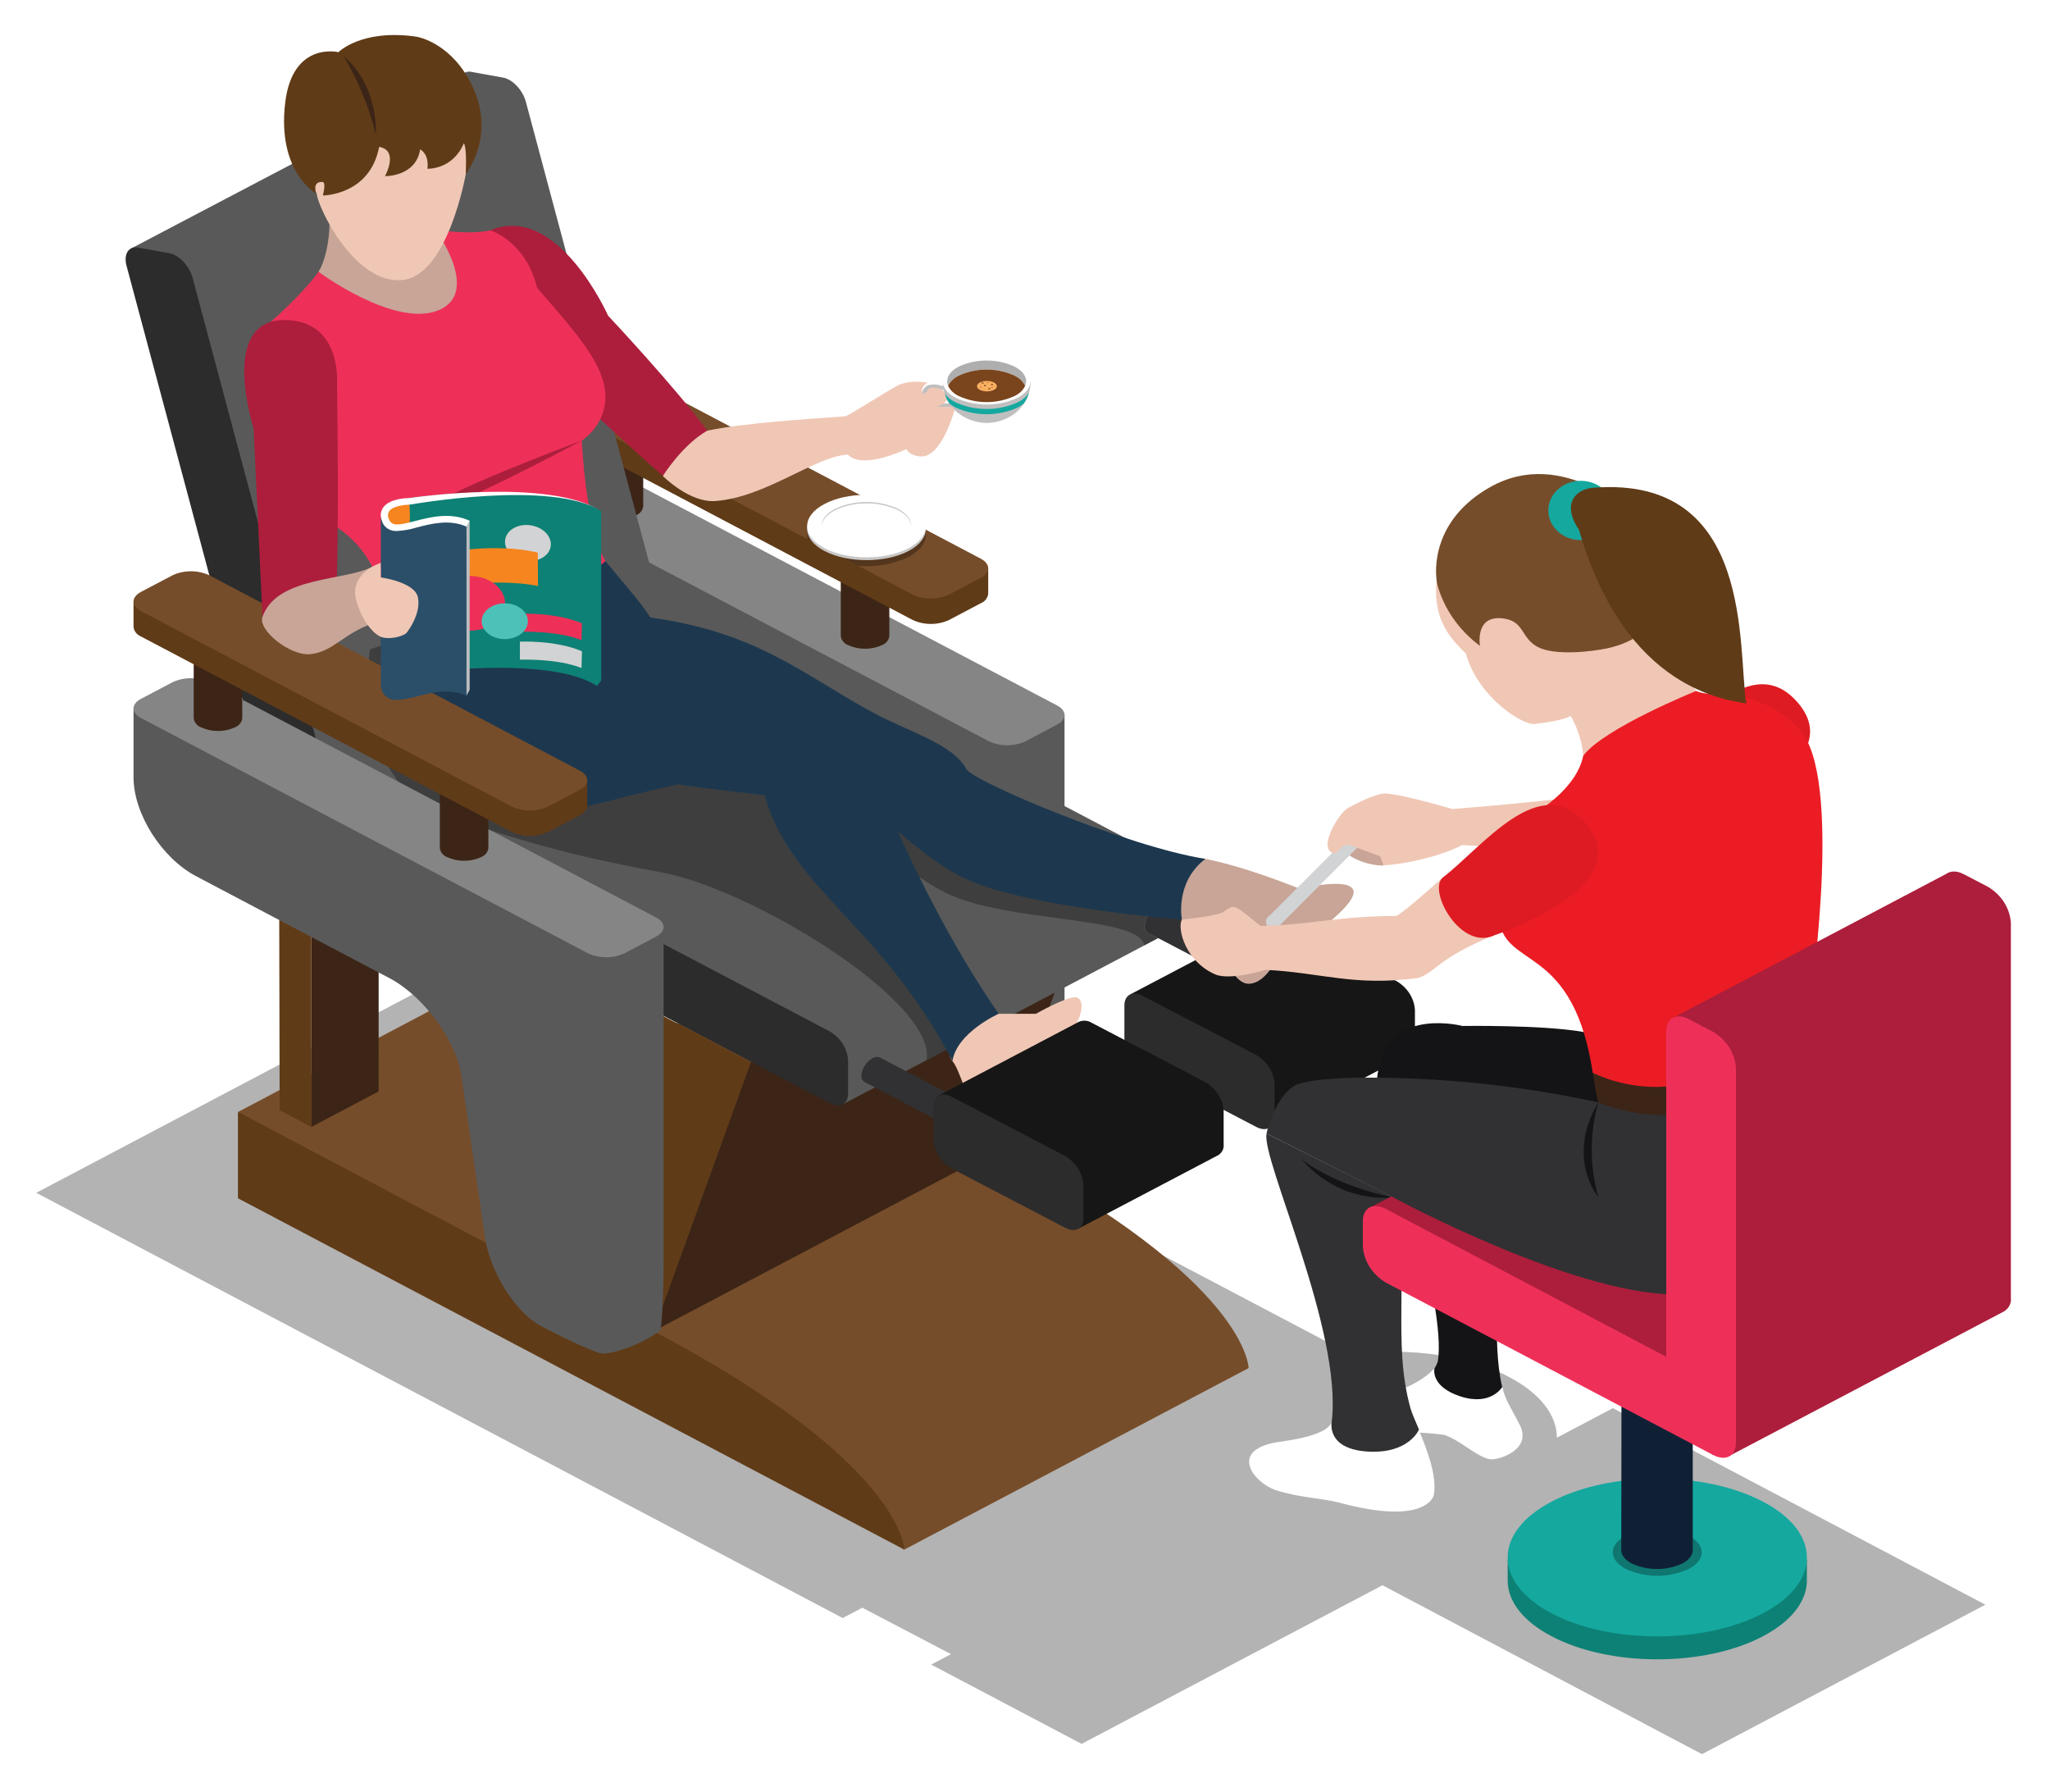 <svg width="254" height="222" viewBox="0 0 254 222" fill="none" xmlns="http://www.w3.org/2000/svg">
<g clip-path="url(#clip0_477_5059)" filter="url(#filter0_d_477_5059)">
<path opacity="0.3" d="M245.993 194.792L199.841 170.444L192.901 174.101C192.901 171.372 190.912 168.648 186.962 166.576C181.264 163.566 173.028 162.743 165.902 164.067L166.908 163.541L125.942 141.967L57.67 115.738L4.49 143.768L104.415 196.447L106.838 195.163L117.827 200.917L115.377 202.212L134.013 212.035L171.292 192.383L210.879 213.309L245.993 194.792Z" fill="#010101"/>
<path d="M123.651 138.425C92.767 122.17 60.812 117.474 60.582 117.354L29.489 133.754L112.041 187.968L154.705 165.482C154.705 165.482 154.705 154.771 123.651 138.425Z" fill="#764D2A"/>
<path d="M112.042 187.967L29.484 144.445V133.738C29.484 133.738 49.929 144.565 80.988 160.916C112.048 177.266 112.042 187.967 112.042 187.967Z" fill="#603B17"/>
<path d="M38.577 110.429V135.61L46.917 131.21L46.912 106.029L38.577 110.429Z" fill="#3C2517"/>
<path d="M34.594 108.328L34.649 133.544L38.577 135.611V110.43L34.594 108.328Z" fill="#603B17"/>
<path d="M42.929 103.928L34.594 108.328L38.577 110.43L46.912 106.03L42.929 103.928Z" fill="#764D2A"/>
<path d="M131.898 84.572C131.898 84.572 123.8 82.736 119.514 80.509L83.334 61.444C79.076 59.206 74.856 57.225 73.95 57.044C73.043 56.863 70.999 57.415 70.906 57.46C70.812 57.506 66.225 57.46 66.225 57.46V66.014C66.225 70.505 69.708 76.008 73.961 78.251L97.932 90.889C102.185 93.136 106.201 98.61 106.85 103.06L109.745 122.872C110.393 127.317 113.536 132.33 116.728 134.01C119.921 135.691 123.25 137.221 124.173 137.422C125.096 137.622 127.937 136.634 129.008 136.062C129.848 135.637 130.659 135.166 131.437 134.652C131.695 134.442 131.898 130.167 131.898 125.682V84.572Z" fill="#595959"/>
<path d="M130.969 85.772C132.211 85.115 132.211 84.041 130.969 83.389L75.592 54.245C74.891 53.921 74.117 53.752 73.331 53.752C72.546 53.752 71.771 53.921 71.07 54.245L67.153 56.302C65.911 56.959 65.917 58.033 67.153 58.69L122.536 87.834C123.235 88.158 124.009 88.327 124.794 88.327C125.578 88.327 126.352 88.158 127.052 87.834L130.969 85.772Z" fill="#858585"/>
<path d="M79.696 49.223H79.295V49.313C79.153 49.178 78.99 49.063 78.811 48.972C78.152 48.666 77.422 48.506 76.682 48.506C75.942 48.506 75.213 48.666 74.553 48.972C74.374 49.065 74.209 49.179 74.064 49.313V49.223H73.674V58.685C73.674 58.694 73.674 58.702 73.674 58.71C73.7 58.952 73.795 59.183 73.95 59.379C74.106 59.576 74.316 59.731 74.559 59.829C75.218 60.136 75.948 60.296 76.688 60.296C77.428 60.296 78.157 60.136 78.817 59.829C79.059 59.73 79.267 59.575 79.422 59.378C79.576 59.181 79.671 58.951 79.696 58.71V58.685V49.223Z" fill="#3C2517"/>
<path d="M74.559 50.347C75.219 50.651 75.949 50.81 76.688 50.81C77.428 50.81 78.157 50.651 78.817 50.347C79.073 50.266 79.295 50.115 79.453 49.913C79.61 49.712 79.694 49.471 79.694 49.223C79.694 48.976 79.61 48.735 79.453 48.533C79.295 48.332 79.073 48.18 78.817 48.099C78.157 47.795 77.428 47.637 76.688 47.637C75.949 47.637 75.219 47.795 74.559 48.099C74.322 48.198 74.116 48.351 73.962 48.544C73.808 48.736 73.711 48.962 73.68 49.198C73.68 49.207 73.68 49.215 73.68 49.223C73.705 49.465 73.799 49.696 73.954 49.893C74.108 50.091 74.317 50.247 74.559 50.347Z" fill="#0D8175"/>
<path d="M110.19 65.298H109.8V65.388C109.654 65.255 109.49 65.141 109.311 65.047C108.651 64.743 107.922 64.584 107.182 64.584C106.442 64.584 105.713 64.743 105.053 65.047C104.876 65.141 104.714 65.255 104.569 65.388V65.298H104.174V74.785C104.199 75.026 104.293 75.257 104.448 75.455C104.602 75.652 104.811 75.809 105.053 75.909C105.713 76.213 106.442 76.371 107.182 76.371C107.922 76.371 108.651 76.213 109.311 75.909C109.554 75.81 109.763 75.653 109.918 75.456C110.072 75.258 110.166 75.027 110.19 74.785V65.298Z" fill="#3C2517"/>
<path d="M105.053 66.42C105.713 66.724 106.442 66.883 107.182 66.883C107.922 66.883 108.651 66.724 109.311 66.42C109.568 66.341 109.791 66.19 109.948 65.989C110.106 65.787 110.191 65.546 110.191 65.299C110.191 65.051 110.106 64.81 109.948 64.609C109.791 64.408 109.568 64.257 109.311 64.177C108.652 63.871 107.922 63.711 107.182 63.711C106.442 63.711 105.712 63.871 105.053 64.177C104.816 64.275 104.61 64.427 104.456 64.619C104.302 64.81 104.205 65.035 104.174 65.271V65.296C104.199 65.538 104.293 65.769 104.448 65.966C104.602 66.164 104.811 66.32 105.053 66.42Z" fill="#0D8175"/>
<path d="M122.442 69.536V66.396H117.8L75.592 44.145C74.892 43.821 74.117 43.652 73.332 43.652C72.546 43.652 71.771 43.821 71.071 44.145L70.741 44.321H66.225V47.401C66.251 47.658 66.351 47.904 66.515 48.113C66.68 48.323 66.901 48.489 67.159 48.595L113.08 72.802C113.78 73.126 114.554 73.295 115.338 73.295C116.123 73.295 116.897 73.126 117.596 72.802L121.514 70.735C121.773 70.631 121.996 70.464 122.16 70.253C122.323 70.042 122.421 69.794 122.442 69.536Z" fill="#603B17"/>
<path d="M121.514 67.585C122.755 66.928 122.75 65.859 121.514 65.207L75.592 40.995C74.891 40.673 74.116 40.506 73.331 40.506C72.546 40.506 71.772 40.673 71.07 40.995L67.153 43.062C65.911 43.714 65.917 44.788 67.153 45.445L113.074 69.652C113.774 69.976 114.548 70.145 115.333 70.145C116.117 70.145 116.891 69.976 117.591 69.652L121.514 67.585Z" fill="#764D2A"/>
<path d="M80.982 160.911L64.999 152.483L54.769 107.42L93.025 127.593L80.982 160.911Z" fill="#603B17"/>
<path d="M123.651 138.421L80.982 160.912L93.026 127.594L135.689 105.098L123.651 138.421Z" fill="#3C2517"/>
<path d="M145.458 111.182L104.416 132.81L102.092 129.138L44.709 98.955C44.053 98.564 43.507 98.037 43.114 97.418C42.722 96.798 42.495 96.103 42.451 95.388V95.037L40.198 91.465L81.175 69.892C81.43 69.781 81.714 69.736 81.996 69.76C82.277 69.785 82.546 69.879 82.774 70.032L143.86 102.141C144.517 102.533 145.064 103.06 145.456 103.681C145.848 104.301 146.075 104.998 146.118 105.713V109.847C146.149 110.103 146.105 110.362 145.988 110.597C145.872 110.832 145.689 111.034 145.458 111.182Z" fill="#595959"/>
<path d="M105.08 131.477C105.08 132.787 104.058 133.319 102.816 132.666L41.73 100.557C41.073 100.166 40.526 99.638 40.133 99.018C39.739 98.397 39.511 97.701 39.467 96.985V92.856C39.467 91.547 40.489 91.015 41.725 91.667L102.816 123.776C103.474 124.168 104.021 124.696 104.414 125.316C104.807 125.937 105.035 126.633 105.08 127.348V131.477Z" fill="#2C2C2C"/>
<path d="M154.431 113.907L154.304 114.103L154.249 114.073C154.284 114.189 154.3 114.308 154.299 114.429C154.273 114.858 154.137 115.275 153.903 115.647C153.668 116.019 153.341 116.336 152.947 116.571C152.833 116.629 152.711 116.675 152.585 116.706L152.639 116.737L152.513 116.932L142.228 111.549C142.09 111.459 141.981 111.337 141.912 111.196C141.842 111.055 141.815 110.9 141.832 110.746C141.858 110.317 141.993 109.899 142.228 109.526C142.463 109.153 142.79 108.835 143.184 108.599C143.322 108.511 143.482 108.457 143.65 108.442C143.817 108.427 143.986 108.452 144.14 108.514L154.431 113.907Z" fill="#313133"/>
<path d="M152.117 116.135C152.14 115.706 152.275 115.288 152.51 114.916C152.745 114.543 153.074 114.227 153.468 113.993C153.597 113.887 153.76 113.821 153.932 113.805C154.105 113.788 154.279 113.822 154.429 113.901C154.579 113.98 154.698 114.1 154.77 114.244C154.841 114.389 154.86 114.55 154.825 114.705C154.8 115.135 154.664 115.554 154.429 115.927C154.193 116.301 153.864 116.618 153.468 116.853C153.334 116.94 153.177 116.995 153.012 117.012C152.848 117.029 152.681 117.007 152.529 116.948C152.385 116.86 152.27 116.738 152.197 116.594C152.125 116.451 152.097 116.292 152.117 116.135Z" fill="#141416"/>
<path d="M174.638 126.584L157.238 135.73L154.914 132.058L144.557 126.675C143.902 126.282 143.357 125.754 142.965 125.133C142.574 124.513 142.348 123.817 142.304 123.103V122.751L140.052 119.184L157.392 110.063C157.649 109.958 157.932 109.915 158.213 109.941C158.493 109.966 158.761 110.059 158.991 110.209L173.056 117.554C173.713 117.946 174.26 118.473 174.652 119.094C175.044 119.714 175.271 120.41 175.314 121.126V125.25C175.344 125.507 175.297 125.767 175.178 126.002C175.059 126.237 174.872 126.438 174.638 126.584Z" fill="#161616"/>
<path d="M157.903 134.411C157.903 135.72 156.886 136.252 155.645 135.6L141.574 128.255C140.918 127.862 140.372 127.334 139.98 126.714C139.588 126.093 139.36 125.398 139.315 124.683V120.559C139.315 119.244 140.332 118.707 141.574 119.365L155.667 126.7C156.325 127.091 156.872 127.618 157.266 128.239C157.659 128.859 157.887 129.556 157.93 130.272L157.903 134.411Z" fill="#2C2C2C"/>
<path d="M81.493 69.692L65.158 8.619C64.774 7.17 63.51 5.81 62.307 5.609L58.428 4.907C58.22 4.859 58.002 4.865 57.797 4.923C57.593 4.982 57.41 5.091 57.269 5.238L16.188 26.811L39.555 93.648L81.031 71.769C81.548 71.423 81.762 70.66 81.493 69.692Z" fill="#595959"/>
<path d="M34.873 93.012C33.692 92.796 32.412 91.436 32.022 90.001L15.676 28.919C15.292 27.469 15.94 26.456 17.121 26.672L21 27.374C22.182 27.585 23.462 28.944 23.852 30.384L40.197 91.466C40.582 92.916 39.934 93.93 38.752 93.714L34.873 93.012Z" fill="#2C2C2C"/>
<path d="M116.415 43.769C116.415 43.769 113.222 42.635 111.063 43.839C109.376 44.787 105.503 47.261 104.772 47.567C100.08 47.908 92.135 48.4 87.63 49.353C85.773 49.765 83.96 50.327 82.213 51.034L82.119 54.957C82.119 54.957 85.416 58.308 88.635 58.067C94.888 57.611 100.811 52.614 105.052 52.308C106.838 54.28 112.31 51.631 112.31 51.631C112.31 51.631 112.69 52.544 114.217 52.544C116.805 52.544 118.398 46.393 118.398 46.393L117.849 45.816L116.415 43.769Z" fill="#F0C7B5"/>
<path d="M60.752 24.539C69.092 21.027 75.345 35.11 75.345 35.11C75.345 35.11 83.625 43.915 87.63 49.353C84.52 51.119 82.136 54.957 82.136 54.957C82.136 54.957 70.004 44.422 60.708 34.317C59.653 33.008 54.258 27.268 60.752 24.539Z" fill="#AC1E3C"/>
<path d="M115.129 45.313C115.017 45.253 114.924 45.166 114.861 45.062C114.799 44.958 114.768 44.84 114.772 44.721C114.772 44.345 114.854 43.858 115.272 43.718C115.689 43.578 116.634 43.834 116.876 43.939L116.953 43.547C116.909 43.547 115.821 43.046 114.997 43.372C114.728 43.498 114.508 43.698 114.368 43.943C114.228 44.189 114.175 44.468 114.217 44.742C114.215 44.922 114.265 45.1 114.361 45.257C114.458 45.414 114.597 45.546 114.766 45.64C115.402 45.937 116.113 46.076 116.827 46.041H117.969L117.64 45.605C117.64 45.605 115.904 45.775 115.129 45.313Z" fill="white"/>
<path d="M115.129 45.686C115.017 45.626 114.924 45.539 114.861 45.435C114.799 45.331 114.768 45.213 114.772 45.094C114.772 44.718 114.854 44.236 115.272 44.066C115.689 43.895 116.722 44.216 116.953 44.311V43.9C116.349 43.617 115.65 43.555 114.997 43.724C114.728 43.851 114.508 44.05 114.368 44.296C114.228 44.541 114.175 44.82 114.217 45.094C114.212 45.274 114.261 45.452 114.357 45.609C114.454 45.767 114.595 45.897 114.766 45.987C115.399 46.293 116.112 46.435 116.827 46.398H117.969L117.64 45.957C117.64 45.957 115.904 46.153 115.129 45.686Z" fill="#C0BFBF"/>
<path d="M124.497 47.311C123.798 46.987 123.025 46.818 122.241 46.818C121.458 46.818 120.685 46.987 119.986 47.311C118.744 47.963 118.744 49.032 119.986 49.689C120.686 50.011 121.458 50.178 122.241 50.178C123.025 50.178 123.797 50.011 124.497 49.689C125.75 49.032 125.75 47.963 124.497 47.311Z" fill="white"/>
<path d="M122.245 48.4C122.971 48.393 123.689 48.255 124.357 47.993C125.025 47.732 125.63 47.352 126.135 46.875C126.641 46.399 127.039 45.836 127.305 45.218C127.57 44.6 127.699 43.941 127.684 43.277H116.805C116.783 44.615 117.344 45.906 118.364 46.867C119.384 47.827 120.78 48.379 122.245 48.4Z" fill="#C0BFBF"/>
<path d="M126.146 45.815C124.938 46.374 123.602 46.665 122.248 46.665C120.893 46.665 119.558 46.374 118.349 45.815C117.799 45.547 117.336 45.151 117.009 44.666C117.143 45.121 117.346 45.557 117.613 45.96C117.839 46.151 118.085 46.319 118.349 46.462C119.557 47.023 120.893 47.315 122.248 47.315C123.602 47.315 124.938 47.023 126.146 46.462C126.407 46.318 126.652 46.15 126.877 45.96C127.144 45.557 127.347 45.121 127.481 44.666C127.154 45.15 126.694 45.546 126.146 45.815Z" fill="#15A89F"/>
<path d="M126.09 41.211C124.899 40.659 123.581 40.371 122.244 40.371C120.908 40.371 119.59 40.659 118.398 41.211C116.272 42.329 116.272 44.151 118.398 45.274C119.59 45.826 120.908 46.114 122.244 46.114C123.581 46.114 124.899 45.826 126.09 45.274C128.195 44.151 128.195 42.329 126.09 41.211Z" fill="white"/>
<path d="M125.706 41.416C124.635 40.919 123.45 40.66 122.248 40.66C121.046 40.66 119.861 40.919 118.789 41.416C117.553 42.063 117.141 42.967 117.47 43.799C117.742 43.256 118.206 42.812 118.789 42.54C119.861 42.043 121.046 41.784 122.248 41.784C123.45 41.784 124.635 42.043 125.706 42.54C126.287 42.812 126.75 43.256 127.019 43.799C127.377 42.967 126.937 42.063 125.706 41.416Z" fill="#AEAEAE"/>
<path d="M125.706 42.539C124.634 42.042 123.449 41.783 122.247 41.783C121.045 41.783 119.86 42.042 118.788 42.539C118.206 42.811 117.741 43.255 117.47 43.799C117.735 44.346 118.202 44.791 118.788 45.058C119.86 45.555 121.045 45.814 122.247 45.814C123.449 45.814 124.634 45.555 125.706 45.058C126.291 44.791 126.756 44.346 127.019 43.799C126.749 43.255 126.287 42.812 125.706 42.539Z" fill="#7A441C"/>
<path d="M123.151 43.378C122.88 43.256 122.583 43.193 122.282 43.193C121.981 43.193 121.684 43.256 121.414 43.378C120.931 43.639 120.931 44.045 121.414 44.301C121.684 44.424 121.981 44.489 122.282 44.489C122.584 44.489 122.881 44.424 123.151 44.301C123.634 44.045 123.634 43.639 123.151 43.378Z" fill="#FBB163"/>
<path d="M121.942 43.815C121.974 43.827 122.009 43.833 122.044 43.833C122.079 43.833 122.113 43.827 122.145 43.815C122.157 43.81 122.167 43.802 122.174 43.793C122.181 43.783 122.185 43.771 122.185 43.76C122.185 43.748 122.181 43.736 122.174 43.727C122.167 43.717 122.157 43.709 122.145 43.704C122.114 43.69 122.079 43.682 122.044 43.682C122.008 43.682 121.973 43.69 121.942 43.704C121.881 43.734 121.881 43.785 121.942 43.815Z" fill="#7A441C"/>
<path d="M122.481 44.216C122.547 44.236 122.618 44.236 122.685 44.216C122.745 44.186 122.745 44.136 122.685 44.101C122.653 44.086 122.618 44.078 122.583 44.078C122.547 44.078 122.512 44.086 122.481 44.101C122.42 44.136 122.42 44.186 122.481 44.216Z" fill="#7A441C"/>
<path d="M122.81 43.7C122.841 43.715 122.876 43.722 122.912 43.722C122.947 43.722 122.982 43.715 123.014 43.7C123.074 43.669 123.074 43.619 123.014 43.589C122.982 43.574 122.947 43.566 122.912 43.566C122.876 43.566 122.841 43.574 122.81 43.589C122.75 43.604 122.75 43.669 122.81 43.7Z" fill="#7A441C"/>
<path d="M121.645 43.497C121.679 43.512 121.715 43.52 121.753 43.52C121.79 43.52 121.827 43.512 121.86 43.497C121.915 43.467 121.915 43.422 121.86 43.392C121.827 43.377 121.79 43.369 121.753 43.369C121.715 43.369 121.679 43.377 121.645 43.392C121.635 43.397 121.626 43.405 121.62 43.414C121.614 43.423 121.611 43.434 121.611 43.445C121.611 43.455 121.614 43.466 121.62 43.475C121.626 43.484 121.635 43.492 121.645 43.497Z" fill="#7A441C"/>
<path d="M121.47 43.991C121.488 44.004 121.511 44.011 121.534 44.011C121.557 44.011 121.58 44.004 121.598 43.991C121.626 43.991 121.626 43.95 121.598 43.93C121.578 43.922 121.556 43.918 121.534 43.918C121.512 43.918 121.49 43.922 121.47 43.93C121.442 43.95 121.442 43.976 121.47 43.991Z" fill="#7A441C"/>
<path d="M122.855 44.041C122.895 44.051 122.937 44.051 122.977 44.041C122.982 44.037 122.986 44.032 122.988 44.026C122.991 44.02 122.992 44.014 122.992 44.008C122.992 44.001 122.991 43.995 122.988 43.99C122.986 43.984 122.982 43.979 122.977 43.974C122.958 43.967 122.937 43.963 122.916 43.963C122.895 43.963 122.874 43.967 122.855 43.974C122.847 43.977 122.841 43.982 122.837 43.988C122.832 43.993 122.83 44.001 122.83 44.008C122.83 44.015 122.832 44.022 122.837 44.028C122.841 44.034 122.847 44.038 122.855 44.041Z" fill="#7A441C"/>
<path d="M122.295 43.44C122.313 43.45 122.334 43.455 122.356 43.455C122.377 43.455 122.398 43.45 122.417 43.44C122.45 43.44 122.45 43.399 122.417 43.379C122.398 43.371 122.377 43.367 122.356 43.367C122.335 43.367 122.314 43.371 122.295 43.379C122.261 43.399 122.261 43.425 122.295 43.44Z" fill="#7A441C"/>
<path d="M121.882 44.278C121.904 44.283 121.927 44.283 121.949 44.278C121.949 44.278 121.949 44.278 121.949 44.236H121.882C121.882 44.236 121.866 44.267 121.882 44.278Z" fill="#7A441C"/>
<path d="M123.146 43.861H123.212V43.824H123.146V43.861Z" fill="#7A441C"/>
<path d="M122.7 43.379C122.708 43.386 122.719 43.391 122.73 43.391C122.741 43.391 122.752 43.386 122.76 43.379C122.76 43.379 122.76 43.379 122.76 43.353C122.751 43.348 122.741 43.346 122.73 43.346C122.72 43.346 122.709 43.348 122.7 43.353C122.7 43.353 122.7 43.374 122.7 43.379Z" fill="#7A441C"/>
<path d="M121.415 43.665H121.482C121.482 43.665 121.482 43.639 121.482 43.629C121.472 43.624 121.46 43.621 121.448 43.621C121.437 43.621 121.425 43.624 121.415 43.629V43.665Z" fill="#7A441C"/>
<path d="M117.102 44.858C117.569 46.218 116.509 46.163 115.278 46.594C114.047 47.026 112.877 46.961 112.652 46.439C112.426 45.917 113.245 45.134 114.47 44.703C115.695 44.271 116.75 43.86 117.102 44.858Z" fill="#F0C7B5"/>
<path opacity="0.3" d="M147.282 104.309C137.749 102.834 118.86 94.847 117.723 93.272C115.866 89.905 110.651 88.726 105.437 85.826C97.135 81.216 91.443 76.174 78.515 74.408C77.29 72.572 76.73 71.959 72.933 67.414C71.147 66.942 67.439 68.096 67.439 68.096L67.175 69.326L45.835 76.44C45.835 76.44 43.088 93.232 56.098 97.386C65.499 100.396 70.603 101.981 81.894 104.058C93.185 106.135 115.959 120.038 114.816 127.327L121.662 123.775C116.47 116.285 112.151 107.565 109.157 100.928C111.322 102.734 114.201 105.132 117.228 106.632C124.728 110.34 141.178 109.432 141.788 113.114L143.436 112.256L142.172 111.554C142.172 111.554 141.271 111.137 142.172 109.547C143.073 107.957 145.914 105.313 147.282 104.309Z" fill="#010101"/>
<path d="M149.348 102.398C154.639 103.452 161.04 106.106 161.04 106.106C161.04 106.106 166.644 104.726 167.595 106.106C168.375 107.255 165.287 109.758 163.65 111.123C162.012 112.488 158.474 114.133 158.474 114.133C158.474 114.133 157.117 117.735 154.787 117.871C152.458 118.006 150.678 112.131 149.672 111.013C148.667 109.894 146.431 109.949 146.431 109.949L143.475 107.536L144.288 102.845C144.288 102.845 147.81 102.569 149.348 102.398Z" fill="#C8A597"/>
<path d="M75.01 65.508C78.806 70.054 79.367 70.666 80.592 72.502C93.515 74.268 99.207 79.31 107.514 83.921C112.728 86.816 117.953 88.005 119.799 91.361C120.937 92.932 139.826 100.919 149.353 102.399C145.54 105.284 146.436 109.924 146.436 109.924C146.436 109.924 126.832 108.419 119.332 104.727C114.937 102.549 110.838 98.45 108.811 97.066C106.393 95.415 84.213 93.579 82.125 92.796C80.037 92.013 68.263 82.18 68.263 82.18V72.091L69.537 66.181C69.537 66.181 73.251 65.037 75.01 65.508Z" fill="#1D384E"/>
<path d="M123.739 121.588H128.36C128.36 121.588 132.173 119.425 133.272 119.546C134.37 119.666 134.239 121.593 132.909 123.585C131.579 125.576 128.118 127.924 127.667 128.742C127.217 129.56 127.349 134.401 123.739 134.552C119.893 134.717 119.344 128.998 118.008 127.453C117.146 126.449 118.008 123.966 118.008 123.966L119.723 120.022L123.739 121.588Z" fill="#F0C7B5"/>
<path d="M47.934 74.528C47.934 74.528 45.186 91.325 58.197 95.48C69.735 99.172 72.966 94.391 94.108 91.361C96.042 105.539 108.486 109.076 118.008 127.453C118.558 123.896 123.739 121.588 123.739 121.588C114.096 107.681 107.547 90.523 106.706 87.658C105.866 84.793 99.871 79.505 97.817 79.776C95.762 80.047 81.141 75.176 71.109 75.176C74.477 71.583 74.999 65.508 74.999 65.508L47.934 74.528Z" fill="#1D384E"/>
<path d="M40.835 22.988C40.89 27.578 39.467 29.67 39.467 29.67L41.544 33.137L48.571 37.552H57.867L58.889 29.395L57.241 26.199L52.252 22.185C52.252 22.185 40.835 20.439 40.835 22.988Z" fill="#C8A597"/>
<path d="M33.511 35.892C37.824 32.115 39.467 29.671 39.467 29.671C39.467 29.671 48.807 36.605 54.258 34.463C59.708 32.32 53.972 24.469 53.972 24.469C53.972 24.469 58.148 25.116 60.752 24.539C60.752 24.539 65.147 25.863 66.548 31.653C71.279 37.132 75.01 41.15 75.01 45.169C75.013 46.215 74.751 47.248 74.244 48.187C73.737 49.125 72.998 49.943 72.087 50.577C72.087 50.577 72.554 61.369 75.01 65.508C60.724 78.111 47.604 75 47.604 75C47.604 75 49.098 66.381 41.84 61.374C39.945 59.036 36.06 48.435 36.06 48.435C36.06 48.435 33.214 40.282 33.511 35.892Z" fill="#EE3059"/>
<path d="M72.087 50.576C72.087 50.576 52.966 57.74 53.812 58.834C54.659 59.928 72.087 50.576 72.087 50.576Z" fill="#AC1E3C"/>
<path d="M57.703 17.611C57.703 17.611 55.505 30.108 49.885 30.69C43.962 31.302 39.346 21.66 39.236 19.949C38.731 19.603 38.27 17.611 38.27 17.611L41.934 13.201L50.11 9.488L56.862 10.612L58.873 12.719L57.703 17.611Z" fill="#F0C7B5"/>
<path d="M40 18.553C40.428 18.653 40 20.218 40 20.218C40 20.218 45.824 20.218 46.977 14.198C49.477 14.624 47.703 17.82 47.703 17.82C47.703 17.82 51.521 17.921 52.06 14.504C53.269 15.236 52.955 16.902 52.955 16.902C52.955 16.902 56.065 17.068 57.477 13.741C57.884 14.454 57.702 17.589 57.702 17.589C58.728 16.124 59.372 14.463 59.584 12.735C59.797 11.007 59.572 9.257 58.928 7.62C56.73 2.016 52.615 0.692 51.499 0.531C44.747 -0.417 41.934 2.463 41.934 2.463C41.934 2.463 36.258 1.083 35.34 8.689C34.297 17.354 39.187 19.972 39.187 19.972C39.187 19.972 38.604 18.417 40 18.553Z" fill="#603B17"/>
<path d="M42.588 2.965C47.016 6.738 46.571 12.688 46.571 12.688C45.738 9.295 44.397 6.024 42.588 2.965Z" fill="#3C2517"/>
<path d="M119.327 132.404L119.206 132.599L119.146 132.569C119.182 132.685 119.201 132.805 119.201 132.926C119.175 133.355 119.039 133.773 118.803 134.145C118.567 134.517 118.238 134.833 117.844 135.068C117.73 135.129 117.608 135.177 117.481 135.208L117.541 135.233L117.415 135.434L107.13 130.046C106.991 129.956 106.882 129.835 106.812 129.694C106.743 129.553 106.716 129.397 106.734 129.243C106.76 128.814 106.896 128.396 107.131 128.023C107.367 127.651 107.696 127.335 108.091 127.101C108.227 127.01 108.387 126.955 108.554 126.94C108.721 126.925 108.889 126.951 109.042 127.016L119.327 132.404Z" fill="#313133"/>
<path d="M117.013 134.652C117.04 134.222 117.177 133.805 117.413 133.433C117.648 133.061 117.976 132.744 118.371 132.509C118.507 132.417 118.667 132.361 118.836 132.346C119.004 132.331 119.174 132.358 119.327 132.424C119.465 132.513 119.575 132.635 119.644 132.776C119.714 132.917 119.741 133.073 119.722 133.227C119.696 133.655 119.56 134.072 119.325 134.444C119.09 134.816 118.763 135.133 118.371 135.369C118.236 135.457 118.078 135.511 117.914 135.527C117.749 135.543 117.583 135.519 117.431 135.459C117.288 135.372 117.173 135.251 117.1 135.108C117.026 134.966 116.996 134.808 117.013 134.652Z" fill="#141416"/>
<path d="M150.952 139.098L133.546 148.244L131.228 144.572L120.871 139.184C120.213 138.792 119.665 138.265 119.272 137.644C118.878 137.024 118.651 136.327 118.607 135.611V135.26L116.354 131.693L133.689 122.577C133.945 122.469 134.228 122.425 134.509 122.45C134.79 122.475 135.059 122.567 135.288 122.718L149.353 130.063C150.01 130.455 150.557 130.982 150.949 131.603C151.341 132.223 151.568 132.919 151.612 133.635V137.764C151.642 138.02 151.597 138.278 151.481 138.513C151.365 138.748 151.182 138.95 150.952 139.098Z" fill="#161616"/>
<path d="M134.239 146.91C134.239 148.219 133.223 148.756 131.981 148.099L117.915 140.759C117.259 140.366 116.713 139.838 116.321 139.218C115.929 138.598 115.702 137.902 115.657 137.187V133.058C115.657 131.748 116.674 131.211 117.915 131.869L131.975 139.209C132.633 139.6 133.181 140.128 133.574 140.748C133.967 141.369 134.195 142.065 134.239 142.781V146.91Z" fill="#2C2C2C"/>
<path opacity="0.3" d="M112.563 64.996C110.647 65.911 108.479 66.293 106.327 66.094L100.08 62.798C99.767 61.634 100.459 60.41 102.162 59.512C104.165 58.564 106.434 58.189 108.673 58.438L114.601 61.559C115.008 62.768 114.338 64.057 112.563 64.996Z" fill="#010101"/>
<path d="M114.718 61.162L100.004 61.202V61.518C100.004 62.522 100.729 63.525 102.163 64.263C105.037 65.768 109.69 65.768 112.564 64.263C114.003 63.505 114.718 62.512 114.718 61.518V61.162Z" fill="#C8C7C6"/>
<path d="M112.564 63.913C109.69 65.418 105.036 65.418 102.163 63.913C99.289 62.408 99.289 59.945 102.163 58.429C105.036 56.914 109.69 56.924 112.564 58.429C115.437 59.935 115.437 62.398 112.564 63.913Z" fill="white"/>
<path d="M112.898 61.202C112.854 60.485 112.316 59.777 111.283 59.23C110.069 58.666 108.725 58.373 107.363 58.373C106 58.373 104.657 58.666 103.443 59.23C102.41 59.777 101.866 60.485 101.822 61.202C101.778 60.425 102.316 59.637 103.443 59.04C104.658 58.478 106.001 58.185 107.363 58.185C108.725 58.185 110.068 58.478 111.283 59.04C112.409 59.657 112.948 60.425 112.898 61.202Z" fill="#C8C7C6"/>
<path d="M112.899 61.204C112.855 61.921 112.316 62.629 111.283 63.175C110.071 63.732 108.733 64.022 107.376 64.021C106.019 64.02 104.682 63.729 103.47 63.17C102.437 62.624 101.894 61.916 101.85 61.199C101.894 60.481 102.437 59.774 103.47 59.227C104.685 58.663 106.028 58.369 107.391 58.369C108.753 58.369 110.096 58.663 111.311 59.227C112.316 59.779 112.855 60.486 112.899 61.204Z" fill="white"/>
<path d="M82.224 110.832C82.224 110.832 74.092 109.006 69.834 106.763L33.649 87.754C29.396 85.511 25.171 83.53 24.27 83.349C23.369 83.168 21.32 83.715 21.226 83.765C21.133 83.816 16.545 83.765 16.545 83.765V92.294C16.545 96.81 20.028 102.288 24.281 104.536L48.253 117.174C52.505 119.411 56.522 124.89 57.17 129.335L60.065 149.142C60.714 153.592 63.856 158.604 67.049 160.285C70.241 161.966 73.592 163.486 74.488 163.667C75.384 163.847 78.252 162.874 79.329 162.307C80.168 161.882 80.979 161.411 81.757 160.897C82.01 160.686 82.224 156.412 82.224 151.927V110.832Z" fill="#595959"/>
<path d="M81.284 112.035C82.531 111.378 82.531 110.305 81.284 109.652L25.912 80.508C25.211 80.184 24.437 80.016 23.651 80.016C22.866 80.016 22.091 80.184 21.39 80.508L17.478 82.57C16.231 83.223 16.231 84.296 17.478 84.954L72.856 114.097C73.555 114.421 74.329 114.59 75.114 114.59C75.898 114.59 76.672 114.421 77.372 114.097L81.284 112.035Z" fill="#858585"/>
<path d="M30.017 75.487H29.622V75.577C29.478 75.442 29.314 75.326 29.133 75.236C28.474 74.929 27.745 74.769 27.006 74.769C26.267 74.769 25.539 74.929 24.88 75.236C24.701 75.327 24.536 75.44 24.391 75.572V75.487H24.001V84.974C24.026 85.215 24.12 85.445 24.275 85.642C24.429 85.839 24.638 85.994 24.88 86.093C25.539 86.399 26.267 86.559 27.006 86.559C27.745 86.559 28.474 86.399 29.133 86.093C29.376 85.995 29.586 85.84 29.741 85.643C29.897 85.446 29.992 85.215 30.017 84.974V84.944V75.487Z" fill="#3C2517"/>
<path d="M24.902 76.611C25.562 76.913 26.29 77.07 27.028 77.07C27.766 77.07 28.494 76.913 29.154 76.611C29.413 76.532 29.638 76.382 29.797 76.18C29.957 75.978 30.043 75.736 30.043 75.487C30.043 75.238 29.957 74.996 29.797 74.794C29.638 74.592 29.413 74.442 29.154 74.363C28.495 74.059 27.767 73.9 27.028 73.9C26.289 73.9 25.561 74.059 24.902 74.363C24.665 74.461 24.459 74.613 24.305 74.805C24.151 74.996 24.054 75.221 24.023 75.457V75.487C24.046 75.729 24.14 75.96 24.295 76.158C24.449 76.356 24.659 76.512 24.902 76.611Z" fill="#0D8175"/>
<path d="M60.51 91.561H60.12V91.652C59.974 91.519 59.81 91.404 59.631 91.311C58.971 91.006 58.242 90.848 57.502 90.848C56.763 90.848 56.033 91.006 55.373 91.311C55.197 91.406 55.033 91.518 54.884 91.647V91.561H54.494V101.049C54.518 101.29 54.612 101.522 54.767 101.719C54.921 101.917 55.13 102.073 55.373 102.172C56.033 102.477 56.763 102.635 57.502 102.635C58.242 102.635 58.971 102.477 59.631 102.172C59.874 102.073 60.084 101.917 60.238 101.719C60.393 101.522 60.487 101.29 60.51 101.049V101.018V91.561Z" fill="#3C2517"/>
<path d="M55.373 92.686C56.033 92.99 56.763 93.148 57.502 93.148C58.242 93.148 58.971 92.99 59.631 92.686C59.888 92.606 60.111 92.455 60.269 92.254C60.427 92.053 60.512 91.812 60.512 91.564C60.512 91.317 60.427 91.076 60.269 90.874C60.111 90.673 59.888 90.522 59.631 90.443C58.972 90.136 58.242 89.977 57.502 89.977C56.762 89.977 56.033 90.136 55.373 90.443C55.136 90.541 54.93 90.693 54.776 90.884C54.622 91.076 54.525 91.301 54.494 91.537C54.513 91.783 54.605 92.02 54.76 92.222C54.915 92.424 55.127 92.585 55.373 92.686Z" fill="#0D8175"/>
<path d="M72.763 95.806V92.661H68.12L25.913 70.405C25.211 70.084 24.437 69.916 23.652 69.916C22.867 69.916 22.093 70.084 21.391 70.405L21.056 70.586H16.545V73.661C16.57 73.918 16.67 74.164 16.834 74.374C16.998 74.584 17.221 74.75 17.479 74.855L63.401 99.062C64.1 99.386 64.874 99.555 65.659 99.555C66.443 99.555 67.217 99.386 67.917 99.062L71.834 96.996C72.091 96.891 72.313 96.725 72.476 96.516C72.639 96.307 72.738 96.062 72.763 95.806Z" fill="#603B17"/>
<path d="M71.834 93.849C73.07 93.197 73.07 92.123 71.834 91.471L25.912 67.259C25.211 66.937 24.436 66.769 23.651 66.769C22.866 66.769 22.092 66.937 21.39 67.259L17.478 69.321C16.231 69.978 16.231 71.052 17.478 71.704L63.4 95.916C64.1 96.238 64.874 96.405 65.658 96.405C66.442 96.405 67.216 96.238 67.916 95.916L71.834 93.849Z" fill="#764D2A"/>
<path d="M73.971 80.97C67.829 77.032 50.895 79.465 50.736 79.51L50.593 57.716C51.252 57.621 68.175 55.343 74.488 59.316V80.303L73.971 80.97Z" fill="#0D8175"/>
<path d="M72.049 78.752C68.972 77.538 64.417 77.724 64.417 77.724V75.491C64.417 75.491 68.812 75.27 72.109 76.68L72.049 78.752Z" fill="#D2D3D4"/>
<path d="M72.049 75.3C68.972 74.081 64.417 74.267 64.417 74.267V72.034C64.417 72.034 68.812 71.813 72.109 73.223L72.049 75.3Z" fill="#EE3059"/>
<path d="M68.208 63.818C67.928 65.012 66.444 65.739 64.912 65.438C63.379 65.137 62.335 63.933 62.615 62.729C62.895 61.525 64.373 60.802 65.911 61.103C67.45 61.404 68.488 62.618 68.208 63.818Z" fill="#D2D3D4"/>
<path d="M66.659 68.594C60.533 67.369 52.264 69.191 52.264 69.191V65.036C52.264 65.036 60.12 62.929 66.637 64.46L66.659 68.594Z" fill="#F6851F"/>
<path d="M62.576 70.74C62.576 72.611 60.615 74.132 58.181 74.132C55.747 74.132 53.785 72.626 53.785 70.74C53.785 68.854 55.747 67.353 58.181 67.353C60.615 67.353 62.576 68.869 62.576 70.74Z" fill="#EE3059"/>
<path d="M65.405 72.958C65.405 74.182 64.12 75.175 62.537 75.175C60.955 75.175 59.675 74.172 59.675 72.958C59.675 71.744 60.955 70.74 62.537 70.74C64.12 70.74 65.405 71.734 65.405 72.958Z" fill="#4DC1B8"/>
<path d="M47.818 64.443H50.724C50.724 64.443 50.856 58.849 50.724 58.523C48.642 57.635 47.637 59.742 47.637 59.742L47.818 64.443Z" fill="#F6851F"/>
<path d="M74.488 59.316C68.339 55.383 50.906 58.498 50.736 58.523L50.593 57.715C51.301 57.61 68.043 55.207 74.488 59.316Z" fill="white"/>
<path d="M48.956 61.454C47.951 61.765 47.187 59.984 47.187 59.984V80.629C47.163 80.883 47.192 81.139 47.275 81.382C47.36 81.781 47.603 82.138 47.958 82.384C48.312 82.63 48.754 82.749 49.198 82.716C50.021 82.667 50.834 82.52 51.615 82.28C53.418 81.808 55.659 81.227 57.78 82.175L57.978 71.348L57.78 61.234C57.78 61.234 56.308 59.217 48.956 61.454Z" fill="#2B4F69"/>
<path d="M57.802 61.238V82.179L58.193 81.447V60.506L57.802 61.238Z" fill="#BDBEC0"/>
<path d="M49.219 61.78C48.775 61.812 48.334 61.694 47.979 61.448C47.625 61.202 47.382 60.845 47.297 60.446C47.186 60.17 47.151 59.875 47.194 59.585C47.237 59.294 47.357 59.018 47.544 58.78C48.395 57.736 50.434 57.701 50.665 57.701L50.736 58.519C50.236 58.519 48.758 58.659 48.258 59.272C48.157 59.409 48.094 59.567 48.076 59.731C48.058 59.896 48.085 60.062 48.154 60.215C48.478 61.218 49.252 61.113 51.395 60.556C53.34 60.054 55.791 59.422 58.197 60.511L57.802 61.238C55.681 60.295 53.439 60.877 51.637 61.343C50.855 61.584 50.043 61.73 49.219 61.78Z" fill="white"/>
<path d="M35.214 35.65C27.077 35.65 31.423 49.046 31.423 49.046L32.522 72.445L38.274 71.913C38.274 71.913 40.692 71.853 41.752 67.453C41.994 57.203 41.752 43.402 41.752 43.402C41.752 43.402 42.362 35.645 35.214 35.65Z" fill="#AC1E3C"/>
<path d="M46.17 66.18C42.907 68.006 34.27 67.324 32.517 72.436C31.968 74.122 35.962 77.227 38.341 77.047C41.209 76.826 42.511 74.493 46.181 73.234C47.615 72.386 47.923 66.511 46.17 66.18Z" fill="#C8A597"/>
<path d="M47.186 67.535C47.186 67.535 51.367 68.082 51.779 69.989C52.191 71.895 50.681 74.063 50.329 74.439C49.977 74.815 48.049 75.367 47.032 74.82C46.016 74.273 44.835 72.748 44.17 70.49C43.131 66.979 47.17 65.734 47.17 65.734L47.186 67.535Z" fill="#F0C7B5"/>
<path d="M205.006 89.76C209.978 85.987 217.159 76.26 222.879 83.198C229.296 90.984 211.483 96.844 211.483 96.844C207.242 98.947 203.132 91.416 205.006 89.76Z" fill="#DE1B22"/>
<path d="M177.732 165.518C176.117 167.304 172.825 168.673 171.089 168.648C171.089 168.648 168.892 170.755 169.381 172.13C170.952 173.866 174.617 173.098 178.974 173.766C181.034 174.428 183.43 176.936 185.017 176.776C186.369 176.64 189.935 175.301 188.166 172.26C187.182 170.319 186.517 169.491 186.133 167.805L177.732 165.518Z" fill="white"/>
<path d="M181.22 123.099C181.22 123.099 172.506 120.836 170.973 127.865C169.523 132.18 172.572 137.684 174.682 145.425C177.308 153.537 178.715 161.404 178.149 164.64C178.053 164.953 177.913 165.254 177.731 165.533C177.731 165.533 177.182 167.761 180.957 168.99C184.731 170.219 186.127 167.831 186.127 167.831C184.786 162.187 186.028 154.711 185.127 149.77L181.22 123.099Z" fill="#141416"/>
<path d="M165.007 172.129C164.628 173.484 161.419 174.226 158.694 174.592C151.958 175.495 155.354 179.715 158.101 180.613C160.848 181.511 163.925 181.616 165.914 182.143C176.864 185.103 177.644 181.225 177.644 181.225C178.089 178.862 176.809 175.581 175.793 173.137L165.007 172.129Z" fill="white"/>
<path d="M156.93 136.418C156.26 139.629 166.348 160.766 165.007 172.109C165.007 172.109 164.243 175.476 169.403 175.817C174.562 176.158 175.814 173.097 175.814 173.097C175.336 171.969 174.919 171.02 174.754 170.428C172.441 162.065 174.798 154.319 172.617 144.3L156.93 136.418Z" fill="#313133"/>
<path d="M161.266 139.604C166.178 145.313 172.595 144.32 172.595 144.32C172.595 144.32 166.002 143.196 161.266 139.604Z" fill="#141416"/>
<path d="M221.461 189.227V189.779C220.564 188.958 219.549 188.253 218.445 187.682C211.208 183.864 199.467 183.864 192.226 187.682C191.124 188.248 190.114 188.952 189.226 189.774V189.227H186.803V191.866C186.841 194.344 188.643 196.808 192.226 198.694C199.467 202.517 211.208 202.517 218.445 198.694C222.065 196.788 223.878 194.284 223.878 191.786V189.227H221.461Z" fill="#0D8175"/>
<path d="M192.226 195.855C199.467 199.673 211.209 199.673 218.445 195.855C222.065 193.949 223.878 191.445 223.878 188.942C223.878 186.438 222.071 183.925 218.445 182.033C211.209 178.215 199.467 178.215 192.226 182.033C188.687 183.895 186.885 186.328 186.803 188.771C186.803 188.831 186.803 188.887 186.803 188.942C186.797 191.445 188.632 193.949 192.226 195.855Z" fill="#15A89F"/>
<path opacity="0.3" d="M201.434 190.361C202.643 190.92 203.98 191.211 205.335 191.211C206.69 191.211 208.027 190.92 209.236 190.361C210.335 189.794 210.846 189.046 210.846 188.304C210.846 187.561 210.296 186.799 209.236 186.247C208.027 185.688 206.69 185.396 205.335 185.396C203.98 185.396 202.643 185.688 201.434 186.247C200.385 186.804 199.846 187.526 199.824 188.254V188.309C199.824 189.046 200.363 189.794 201.434 190.361Z" fill="#010101"/>
<path d="M200.906 168.111H201.483V168.241C201.697 168.045 201.939 167.876 202.203 167.739C203.175 167.292 204.249 167.059 205.338 167.059C206.426 167.059 207.5 167.292 208.472 167.739C208.732 167.879 208.972 168.048 209.186 168.241V168.116H209.736V188.033C209.736 188.635 209.307 189.227 208.445 189.689C207.472 190.137 206.399 190.37 205.31 190.37C204.221 190.37 203.148 190.137 202.176 189.689C201.313 189.227 200.879 188.635 200.879 188.033V187.993L200.906 168.111Z" fill="#102034"/>
<path d="M208.466 169.761C207.496 170.211 206.423 170.446 205.335 170.446C204.246 170.446 203.173 170.211 202.203 169.761C201.335 169.304 200.906 168.707 200.906 168.11C200.941 167.754 201.078 167.413 201.305 167.122C201.532 166.831 201.84 166.601 202.197 166.455C203.169 166.004 204.243 165.77 205.332 165.77C206.421 165.77 207.495 166.004 208.466 166.455C208.816 166.599 209.118 166.823 209.345 167.105C209.572 167.387 209.716 167.718 209.763 168.065V168.11C209.727 168.466 209.588 168.806 209.36 169.096C209.132 169.387 208.824 169.616 208.466 169.761Z" fill="#1D384E"/>
<path d="M240.516 146.111L205.769 127.794C204.918 127.342 204.154 127.358 203.632 127.719L169.567 145.685L212.258 176.243L246.323 158.277L240.516 146.111Z" fill="#AC1E3C"/>
<path d="M206.439 164.071L171.698 145.759C170.138 144.937 168.863 145.609 168.863 147.264V150.405C168.919 151.302 169.204 152.174 169.697 152.951C170.189 153.729 170.875 154.389 171.698 154.88L212.257 176.243L206.439 164.071Z" fill="#EE3059"/>
<path d="M185.127 149.764C184.836 148.038 198.572 137.888 201.544 132.565C204.517 127.242 200.874 124.237 196.215 123.846C191.122 122.943 181.221 123.098 181.221 123.098L179.43 127.864L185.127 149.764Z" fill="#141416"/>
<path d="M172.594 144.32C172.594 144.32 196.071 157.038 208.692 156.326C214.186 155.824 227.23 150.305 231.581 141.746C235.317 134.406 225.609 125.662 225.328 124.508C213.829 124.914 201.082 131.231 198.027 132.565C188.241 130.44 178.208 129.412 168.149 129.505C164.303 129.59 161.556 129.886 160.375 130.508C158.776 131.441 157.402 134.171 156.93 136.418L172.594 144.32Z" fill="#313133"/>
<path d="M198.03 132.564C193.948 139.498 198.03 144.289 198.03 144.289C196.95 140.443 196.95 136.411 198.03 132.564Z" fill="#141416"/>
<path d="M170.303 100.411C170.303 100.411 166.243 99.308 166.292 100.707C166.342 102.107 169.589 103.301 171.441 103.216L171.215 101.646L170.303 100.411Z" fill="#C8A597"/>
<path d="M171.051 96.894C171.419 97.2 171.342 97.828 170.886 98.289L158.656 110.536C158.593 110.66 158.499 110.768 158.382 110.853C158.265 110.938 158.128 110.996 157.982 111.023C157.835 111.05 157.684 111.045 157.54 111.009C157.396 110.973 157.263 110.906 157.153 110.814C157.042 110.723 156.957 110.608 156.904 110.481C156.851 110.353 156.831 110.216 156.847 110.081C156.863 109.945 156.914 109.815 156.995 109.7C157.076 109.586 157.186 109.49 157.315 109.422L169.54 97.17C169.702 96.953 169.951 96.802 170.233 96.75C170.516 96.698 170.81 96.75 171.051 96.894Z" fill="#D2D3D4"/>
<path d="M171.441 103.201C174.188 103.051 178.583 102.052 181.143 100.693C189.989 101.019 202.396 103.352 205.665 103.141C208.934 102.93 210.456 102.328 210.456 102.328L209.357 96.187C209.357 96.187 208.137 92.836 206.17 93.032C199.577 94.722 179.962 96.222 179.962 96.222C179.962 96.222 174.38 94.557 171.847 94.301C170.633 94.176 167.875 95.61 166.941 96.147C166.007 96.684 163.518 100.547 164.902 101.546C165.825 102.213 166.1 100.276 167.309 100.713L170.99 102.072L171.441 103.201Z" fill="#F0C7B5"/>
<path d="M196.165 89.63C196.021 87.874 195.474 86.165 194.561 84.613C194.031 83.144 193.866 81.587 194.077 80.053L194.627 74.163L203.154 70.746L207.396 75.763C207.943 77.83 208.872 79.796 210.143 81.578C210.407 83.735 210.819 87.202 210.819 87.202L202.451 90.764L196.165 89.63Z" fill="#F0C7B5"/>
<path d="M197.347 128.892C197.347 128.892 197.638 131.045 198.028 132.575C214.165 138.796 225.329 124.518 225.329 124.518L224.104 121.598L197.347 128.892Z" fill="#3C2517"/>
<path d="M186.023 111.117C185.605 110.209 184.875 106.561 185.539 104.314C186.331 101.68 189.089 98.514 191.633 95.755C194.319 93.708 195.737 91.671 196.165 89.629C198.682 86.227 210.149 81.602 210.149 81.602C211.028 81.988 212.434 82.043 214.445 82.003C217.401 82.505 221.318 83.93 223.434 86.99C228.346 94.014 224.104 121.607 224.104 121.607C224.104 121.607 211.374 135.404 197.347 128.902C195.067 114.002 187.693 115.737 186.023 111.117Z" fill="#EC1C24"/>
<path d="M178.11 67.143C177.083 73.228 180.61 75.842 181.621 76.966C183.149 82.44 188.725 85.881 190.154 85.691C191.582 85.5 194.313 85.189 194.989 84.396C196.434 82.675 195.648 77.031 195.648 77.031L185.61 66.566C185.61 66.566 178.742 64.629 178.11 67.143Z" fill="#F0C7B5"/>
<path d="M202.44 59.919C202.44 59.919 193.726 51.22 184.644 56.337C177.501 60.351 177.66 66.632 178.105 68.488C178.933 71.448 180.78 74.086 183.374 76.014C183.374 76.014 182.66 72.08 186.352 72.627C188.885 73.004 188.44 75.03 190.512 76.139C192.676 77.298 197.396 76.691 199.154 76.315C206.533 74.719 206.533 68.533 206.533 68.533L206.104 63.245L202.44 59.919Z" fill="#764D2A"/>
<path d="M199.84 58.695C199.958 59.413 199.839 60.147 199.5 60.804C199.16 61.461 198.615 62.011 197.933 62.385C197.251 62.759 196.463 62.94 195.669 62.904C194.874 62.87 194.109 62.62 193.469 62.188C192.83 61.756 192.346 61.16 192.077 60.476C191.808 59.793 191.768 59.052 191.961 58.347C192.153 57.642 192.57 57.005 193.159 56.517C193.748 56.029 194.482 55.711 195.269 55.604C195.792 55.532 196.325 55.554 196.838 55.67C197.351 55.787 197.834 55.994 198.259 56.282C198.683 56.569 199.042 56.93 199.313 57.344C199.585 57.758 199.764 58.217 199.84 58.695Z" fill="#15A89F"/>
<path d="M197.583 56.412C195.347 56.497 193.38 58.283 195.643 61.64C201.401 81.708 214.198 82.686 216.368 83.158C215.274 76.214 217.324 54.967 197.583 56.412Z" fill="#603B17"/>
<path d="M173.012 109.468C165.907 109.468 162.385 110.591 156.199 110.707C153.172 108.404 153.133 107.737 151.622 108.956C150.985 109.458 146.43 109.924 146.43 109.924C145.842 111.088 146.897 115.112 150.562 116.707C152.408 117.51 156.82 116.145 156.82 116.145C163.743 116.486 167.759 118.237 175.742 117.149C177.94 116.421 177.978 114.801 185.236 111.796C186.165 110.737 184.687 106.081 184.687 106.081L178.742 104.727C178.742 104.727 174.011 108.991 173.012 109.468Z" fill="#F0C7B5"/>
<path d="M178.742 104.725C183.687 100.953 190.89 91.225 196.61 98.158C203.055 105.944 185.237 111.834 185.237 111.834C181 113.901 176.885 106.371 178.742 104.725Z" fill="#DE1B22"/>
<path d="M246.323 105.865L243.339 104.31C242.466 103.843 241.691 103.868 241.142 104.26L207.159 122.16L214.181 176.409L248.246 158.489C248.557 158.312 248.808 158.059 248.968 157.758C249.129 157.457 249.193 157.121 249.152 156.788V110.33C249.095 109.436 248.809 108.566 248.318 107.791C247.826 107.016 247.143 106.356 246.323 105.865Z" fill="#AC1E3C"/>
<path d="M212.258 176.244C213.813 177.062 215.087 176.395 215.087 174.739V128.307C215.032 127.411 214.747 126.539 214.255 125.762C213.764 124.984 213.08 124.323 212.258 123.831L209.274 122.261C207.719 121.443 206.45 122.111 206.45 123.766V164.088L207.945 170.861L212.258 176.244Z" fill="#EE3059"/>
</g>
<defs>
<filter id="filter0_d_477_5059" x="0.49" y="0.352" width="252.656" height="220.957" filterUnits="userSpaceOnUse" color-interpolation-filters="sRGB">
<feFlood flood-opacity="0" result="BackgroundImageFix"/>
<feColorMatrix in="SourceAlpha" type="matrix" values="0 0 0 0 0 0 0 0 0 0 0 0 0 0 0 0 0 0 127 0" result="hardAlpha"/>
<feOffset dy="4"/>
<feGaussianBlur stdDeviation="2"/>
<feComposite in2="hardAlpha" operator="out"/>
<feColorMatrix type="matrix" values="0 0 0 0 0 0 0 0 0 0 0 0 0 0 0 0 0 0 0.25 0"/>
<feBlend mode="normal" in2="BackgroundImageFix" result="effect1_dropShadow_477_5059"/>
<feBlend mode="normal" in="SourceGraphic" in2="effect1_dropShadow_477_5059" result="shape"/>
</filter>
<clipPath id="clip0_477_5059">
<rect width="244.657" height="212.958" fill="white" transform="translate(4.49 0.352)"/>
</clipPath>
</defs>
</svg>
